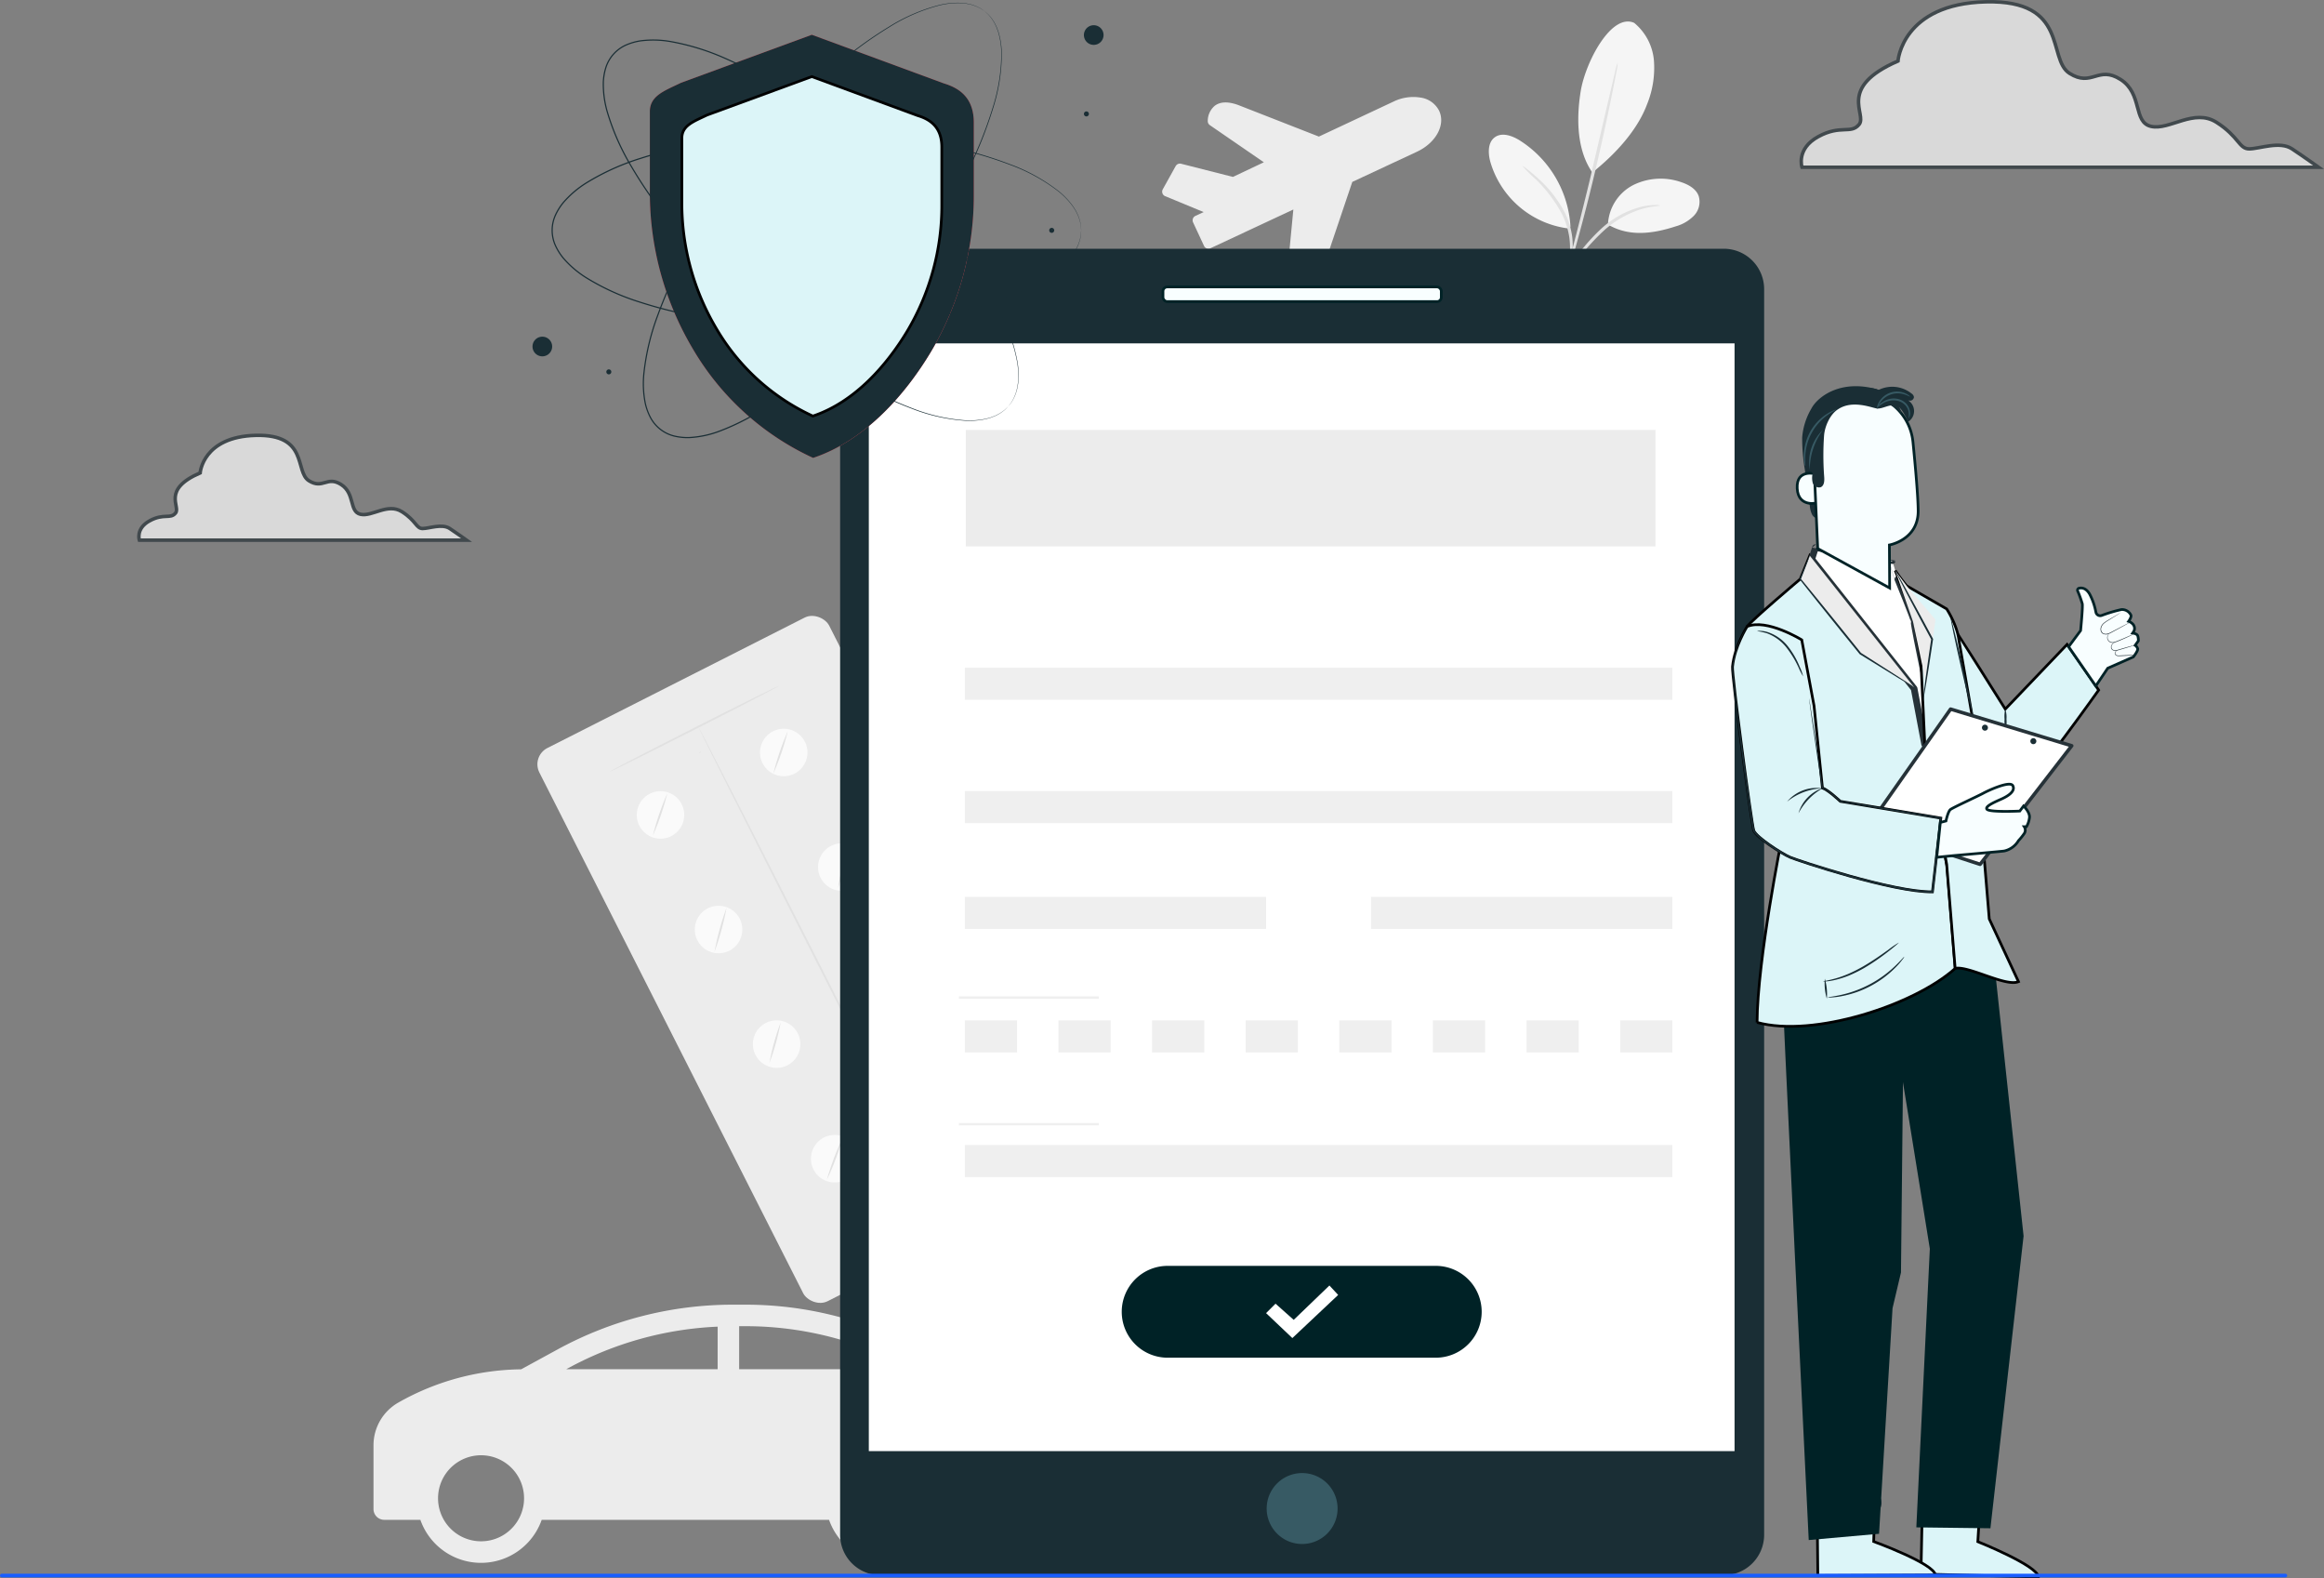 <svg xmlns="http://www.w3.org/2000/svg" width="664.687" height="451.296" viewBox="0 0 664.687 451.296">
    <rect x="0" y="0" width="664.687" height="451.296" fill="#808080" stroke="none"/>
    <defs>
        <style>
            .cls-1{fill:#ececec}.cls-2{fill:#fafafa}.cls-3{fill:#e1e1e1}.cls-4{fill:#f5f5f5}.cls-5{fill:#1a2e35}.cls-21,.cls-6{fill:#fff}.cls-7{fill:#375a64}.cls-8{fill:#f8feff;stroke:#002226}.cls-13,.cls-8{stroke-width:.769px}.cls-9{fill:#002226}.cls-10,.cls-12{fill:none}.cls-11{fill:#efefef}.cls-12{stroke:#efefef;stroke-width:.653px}.cls-12,.cls-21{stroke-miterlimit:10}.cls-13{fill:#dcf5f8;stroke:#000}.cls-14{opacity:.3}.cls-21{stroke:#263238}.cls-17{fill:#263238}.cls-20{opacity:.7}
        </style>
    </defs>
    <g id="Group_4670" transform="translate(-1030.472 -360.5)">
        <g id="Group_4669" transform="translate(1031 361.276)">
            <path id="Path_2477" d="M967.006 282.313a1.4 1.4 0 0 0-.684 1.828l3.139 6.736a1.394 1.394 0 0 0 1.841.685l23.711-11.076-2.147 22.456a1.4 1.4 0 0 0 .459 1.172 6.1 6.1 0 0 0 3.684 1.395 4.545 4.545 0 0 0 1.1-.139c1.924-.5 3.417-2.219 4.435-5.148l9.332-27.63 18.48-8.621c5.44-2.538 8.243-7.684 6.36-11.7a7.059 7.059 0 0 0-5.453-3.808 12.926 12.926 0 0 0-7.615 1.172l-21.327 10-22.93-8.968c-2.888-1.088-5.175-1.06-6.779.1a5.683 5.683 0 0 0-2.078 4.5 1.4 1.4 0 0 0 .6 1.1l15.44 10.614-8.842 4.185-14.827-3.766a1.4 1.4 0 0 0-1.548.669l-3.695 6.652a1.4 1.4 0 0 0 .725 1.968l10.976 4.533z" class="cls-1" transform="translate(-625.631 -221.359)"/>
            <g id="surface1" transform="translate(106.299 372.262)">
                <path id="Path_2478" d="M814.019 608.274h12.3v6.152h-12.3z" transform="translate(-737.124 -580.592)"/>
                <path id="Path_2479" d="M921.719 600.044l-20.893-2.983a105.333 105.333 0 0 0-11.839-6.274 103.588 103.588 0 0 0-42.852-9.227h-3.63a104.555 104.555 0 0 0-49.924 12.731l-10.544 5.752a72.677 72.677 0 0 0-35.171 9.534 14.042 14.042 0 0 0-7.057 12.16V640a3.076 3.076 0 0 0 3.076 3.077h10.328a18.387 18.387 0 0 0 34.7 0H870.1a18.387 18.387 0 0 0 34.7 0h1.1a3.09 3.09 0 0 0 1.144-.219l9.962-4A11.632 11.632 0 0 0 924.36 628v-24.911a3.079 3.079 0 0 0-2.641-3.045zm-139.1 39.34a12.3 12.3 0 1 1 .25-2.46 12.3 12.3 0 0 1-.248 2.46zm55.615-39.37h-43.3l.594-.323a98.336 98.336 0 0 1 42.708-11.845zm6.151-12.3h1.742a97.356 97.356 0 0 1 36.191 6.934l-5.371 5.37h-32.56zm55.115 51.67a12.3 12.3 0 1 1 .25-2.46 12.3 12.3 0 0 1-.25 2.46z" class="cls-1" transform="translate(-739.81 -581.559)"/>
            </g>
            <g id="Group_4668" transform="translate(151.382)">
                <g id="Group_4430" transform="translate(0 173.452)">
                    <g id="Group_4397">
                        <rect id="Rectangle_2506" width="92.921" height="177.317" class="cls-1" rx="5.213" transform="rotate(-26.876 87.903 21.003)"/>
                    </g>
                    <g id="Group_4398" transform="translate(27.578 49.36)">
                        <circle id="Ellipse_63" cx="6.791" cy="6.791" r="6.791" class="cls-2" transform="rotate(-33.922 12.425 3.79)"/>
                    </g>
                    <g id="Group_4399" transform="translate(63.513 32.193)">
                        <circle id="Ellipse_64" cx="6.791" cy="6.791" r="6.791" class="cls-2" transform="rotate(-20.395 13.156 2.366)"/>
                    </g>
                    <g id="Group_4400" transform="translate(46.815 84.756)">
                        <path id="Path_2480" d="M841.346 475.211a6.791 6.791 0 1 1-9.127-2.987 6.789 6.789 0 0 1 9.127 2.987z" class="cls-2" transform="translate(-828.497 -471.489)"/>
                    </g>
                    <g id="Group_4401" transform="translate(81.832 66.671)">
                        <circle id="Ellipse_65" cx="6.791" cy="6.791" r="6.791" class="cls-2" transform="rotate(-88.059 7.02 6.787)"/>
                    </g>
                    <g id="Group_4402" transform="translate(63.419 117.52)">
                        <path id="Path_2481" d="M857.371 506.831a6.791 6.791 0 1 1-9.127-2.987 6.791 6.791 0 0 1 9.127 2.987z" class="cls-2" transform="translate(-844.522 -503.108)"/>
                    </g>
                    <g id="Group_4403" transform="translate(98.661 99.66)">
                        <path id="Path_2482" d="M891.382 489.594a6.791 6.791 0 1 1-9.127-2.987 6.791 6.791 0 0 1 9.127 2.987z" class="cls-2" transform="translate(-878.532 -485.872)"/>
                    </g>
                    <g id="Group_4404" transform="translate(80.024 150.284)">
                        <path id="Path_2483" d="M873.4 538.45a6.791 6.791 0 1 1-9.128-2.987 6.791 6.791 0 0 1 9.128 2.987z" class="cls-2" transform="translate(-860.546 -534.728)"/>
                    </g>
                    <g id="Group_4405" transform="translate(115.266 132.423)">
                        <path id="Path_2484" d="M907.406 521.213a6.791 6.791 0 1 1-9.127-2.987 6.79 6.79 0 0 1 9.127 2.987z" class="cls-2" transform="translate(-894.557 -517.491)"/>
                    </g>
                    <g id="Group_4407" transform="translate(34.798 52.615)">
                        <g id="Group_4406">
                            <path id="Path_2485" d="M821.043 440.471a75.816 75.816 0 0 1-4.127 12.1 75.825 75.825 0 0 1 4.127-12.1z" class="cls-3" transform="translate(-816.9 -440.47)"/>
                        </g>
                    </g>
                    <g id="Group_4409" transform="translate(69.267 34.828)">
                        <g id="Group_4408">
                            <path id="Path_2486" d="M854.308 423.306a75.787 75.787 0 0 1-4.127 12.1 75.76 75.76 0 0 1 4.127-12.1z" class="cls-3" transform="translate(-850.165 -423.305)"/>
                        </g>
                    </g>
                    <g id="Group_4411" transform="translate(52.413 85.332)">
                        <g id="Group_4410">
                            <path id="Path_2487" d="M837.373 472.045a79.463 79.463 0 0 1-3.454 12.624 79.573 79.573 0 0 1 3.454-12.624z" class="cls-3" transform="translate(-833.9 -472.045)"/>
                        </g>
                    </g>
                    <g id="Group_4413" transform="translate(87.78 67.455)">
                        <g id="Group_4412">
                            <path id="Path_2488" d="M870.922 454.793a73.267 73.267 0 0 1-2.866 12.242 73.161 73.161 0 0 1 2.866-12.242z" class="cls-3" transform="translate(-868.032 -454.793)"/>
                        </g>
                    </g>
                    <g id="Group_4415" transform="translate(68.144 118.108)">
                        <g id="Group_4414">
                            <path id="Path_2489" d="M852.3 503.676a66.536 66.536 0 0 1-3.2 11.548 66.714 66.714 0 0 1 3.2-11.548z" class="cls-3" transform="translate(-849.081 -503.676)"/>
                        </g>
                    </g>
                    <g id="Group_4417" transform="translate(103.46 100.7)">
                        <g id="Group_4416">
                            <path id="Path_2490" d="M887.3 486.877a68.581 68.581 0 0 1-4.117 11.443 68.783 68.783 0 0 1 4.117-11.443z" class="cls-3" transform="translate(-883.164 -486.876)"/>
                        </g>
                    </g>
                    <g id="Group_4419" transform="translate(84.559 151.213)">
                        <g id="Group_4418">
                            <path id="Path_2491" d="M869.412 535.625a75.041 75.041 0 0 1-4.474 11.907 74.9 74.9 0 0 1 4.474-11.907z" class="cls-3" transform="translate(-864.923 -535.624)"/>
                        </g>
                    </g>
                    <g id="Group_4421" transform="translate(120.643 132.256)">
                        <g id="Group_4420">
                            <path id="Path_2492" d="M903.153 517.33a88.714 88.714 0 0 1-3.386 13.423 89.045 89.045 0 0 1 3.386-13.423z" class="cls-3" transform="translate(-899.747 -517.33)"/>
                        </g>
                    </g>
                    <g id="Group_4423" transform="translate(92.4 153.157)">
                        <g id="Group_4422">
                            <path id="Path_2493" d="M920.877 537.5c.067.133-10.71 5.73-24.07 12.5s-24.25 12.154-24.317 12.021 10.709-5.729 24.073-12.5 24.247-12.151 24.314-12.021z" class="cls-3" transform="translate(-872.49 -537.501)"/>
                        </g>
                    </g>
                    <g id="Group_4425" transform="translate(22.469 21.883)">
                        <g id="Group_4424">
                            <path id="Path_2494" d="M853.389 410.815c.067.134-10.711 5.731-24.071 12.5S805.07 435.47 805 435.338s10.709-5.729 24.073-12.5 24.249-12.156 24.316-12.023z" class="cls-3" transform="translate(-805.002 -410.813)"/>
                        </g>
                    </g>
                    <g id="Group_4427" transform="translate(48.046 40.669)">
                        <g id="Group_4426">
                            <path id="Path_2495" d="M830 429.218a.35.35 0 0 1-.193.041.2.2 0 0 1-.077-.023l-.029-.022-.011-.013v-.007l.481-.245c.042.085-.03.208-.163.276s-.276.054-.319-.031l.482-.243v.067a.2.2 0 0 1-.027.076.352.352 0 0 1-.144.124z" class="cls-3" transform="translate(-829.685 -428.942)"/>
                        </g>
                    </g>
                    <g id="Group_4429" transform="translate(47.809 33.566)">
                        <g id="Group_4428">
                            <path id="Path_2496" d="M896.552 554.479c-.133.068-15.261-29.517-33.786-66.071s-33.441-66.253-33.309-66.321 15.258 29.511 33.789 66.077 33.439 66.247 33.306 66.315z" class="cls-3" transform="translate(-829.456 -422.087)"/>
                        </g>
                    </g>
                </g>
                <g id="Group_4446" transform="translate(273.908 5.371)">
                    <g id="Group_4432" transform="translate(25.59)">
                        <g id="Group_4431">
                            <path id="Path_2497" d="M1088.336 227.874a15.677 15.677 0 0 1 5.66 10.9 27.673 27.673 0 0 1-1.967 12.361c-2.847 7.631-9.283 14.446-15.651 19.523-5.175-7.418-4.189-17.864-3.354-23.132 1.317-8.326 8.754-22.574 15.312-19.649" class="cls-4" transform="translate(-1072.354 -227.484)"/>
                        </g>
                    </g>
                    <g id="Group_4434" transform="translate(34.072 44.951)">
                        <g id="Group_4433">
                            <path id="Path_2498" d="M1080.539 283.96a13.379 13.379 0 0 1 7.27-11.3 17.771 17.771 0 0 1 13.706-.8c2.063.685 4.184 1.865 4.956 3.9a5.72 5.72 0 0 1-1.315 5.648 11.61 11.61 0 0 1-5.188 3.065c-6.625 2.168-13.435 3.05-19.429-.51" class="cls-4" transform="translate(-1080.539 -270.866)"/>
                        </g>
                    </g>
                    <g id="Group_4437" transform="translate(21.714 52.48)">
                        <g id="Group_4436">
                            <g id="Group_4435">
                                <path id="Path_2499" d="M1068.62 299.911a26.28 26.28 0 0 1 2.175-4.925 25.034 25.034 0 0 1 3.325-4.856 54.916 54.916 0 0 1 4.923-5.228 26.79 26.79 0 0 1 11.41-6.261 19.413 19.413 0 0 1 3.936-.511 4.291 4.291 0 0 1 1.451.126c.006.166-2.069.114-5.221 1.009a28.71 28.71 0 0 0-10.966 6.316 64.65 64.65 0 0 0-4.894 5.1 27.64 27.64 0 0 0-3.4 4.621 39 39 0 0 1-2.739 4.609z" class="cls-3" transform="translate(-1068.612 -278.131)"/>
                            </g>
                        </g>
                    </g>
                    <g id="Group_4440" transform="translate(20.354 11.738)">
                        <g id="Group_4439">
                            <g id="Group_4438">
                                <path id="Path_2500" d="M1083.814 238.813a15.436 15.436 0 0 1-.393 2.7c-.31 1.724-.794 4.211-1.419 7.279-1.25 6.135-3.07 14.594-5.31 23.884s-4.508 17.648-6.275 23.657c-.883 3.005-1.627 5.428-2.174 7.092a15.625 15.625 0 0 1-.933 2.559 15.61 15.61 0 0 1 .592-2.659l1.893-7.165c1.606-6.048 3.77-14.416 6.011-23.7 2.154-9.219 4.1-17.559 5.565-23.808.69-2.924 1.262-5.353 1.7-7.216a15.753 15.753 0 0 1 .743-2.623z" class="cls-3" transform="translate(-1067.301 -238.813)"/>
                            </g>
                        </g>
                    </g>
                    <g id="Group_4442" transform="translate(0 32.37)">
                        <g id="Group_4441">
                            <path id="Path_2501" d="M1071 284.931a31.3 31.3 0 0 0-14.561-24.611c-2.148-1.326-5.029-2.35-7.07-.865s-1.95 4.561-1.288 7a26.739 26.739 0 0 0 22.688 19.119" class="cls-4" transform="translate(-1047.657 -258.724)"/>
                        </g>
                    </g>
                    <g id="Group_4445" transform="translate(9.612 41.307)">
                        <g id="Group_4444">
                            <g id="Group_4443">
                                <path id="Path_2502" d="M1056.937 267.354c.04-.049.464.234 1.2.79s1.76 1.4 2.991 2.5a35.314 35.314 0 0 1 7.966 10.109 22.165 22.165 0 0 1 2.073 6.846 21.556 21.556 0 0 1-1.054 9.629 4.3 4.3 0 0 1-.565 1.318c-.176-.052.5-1.983.873-5.2a23.139 23.139 0 0 0-.088-5.638 22.775 22.775 0 0 0-2.06-6.556 39.7 39.7 0 0 0-7.594-10.045 45.585 45.585 0 0 1-3.742-3.753z" class="cls-3" transform="translate(-1056.933 -267.349)"/>
                            </g>
                        </g>
                    </g>
                </g>
                <g id="Group_4480" transform="translate(88.373 70.345)">
                    <g id="Group_4471">
                        <g id="Group_4470">
                            <g id="Group_4469">
                                <g id="Group_4468">
                                    <g id="Group_4467">
                                        <g id="Group_4451">
                                            <g id="Group_4450">
                                                <g id="Group_4449">
                                                    <g id="Group_4448">
                                                        <g id="Group_4447">
                                                            <path id="Rectangle_2507" d="M11.55 0h241.18a11.549 11.549 0 0 1 11.549 11.549v356.166a11.549 11.549 0 0 1-11.549 11.549H11.549A11.549 11.549 0 0 1 0 367.714V11.55A11.55 11.55 0 0 1 11.55 0z" class="cls-5"/>
                                                        </g>
                                                    </g>
                                                </g>
                                            </g>
                                        </g>
                                        <g id="Group_4456" transform="translate(8.206 27.058)">
                                            <g id="Group_4455">
                                                <g id="Group_4454">
                                                    <g id="Group_4453">
                                                        <g id="Group_4452">
                                                            <path id="Rectangle_2508" d="M0 0H247.612V316.731H0z" class="cls-6"/>
                                                        </g>
                                                    </g>
                                                </g>
                                            </g>
                                        </g>
                                        <g id="Group_4461" transform="translate(121.999 350.064)">
                                            <g id="Group_4460">
                                                <g id="Group_4459">
                                                    <g id="Group_4458">
                                                        <g id="Group_4457">
                                                            <path id="Path_2503" d="M1006.621 638.165a10.14 10.14 0 1 1-10.14-10.141 10.14 10.14 0 0 1 10.14 10.141z" class="cls-7" transform="translate(-986.341 -628.024)"/>
                                                        </g>
                                                    </g>
                                                </g>
                                            </g>
                                        </g>
                                        <g id="Group_4466" transform="translate(92.341 10.923)">
                                            <g id="Group_4465">
                                                <g id="Group_4464">
                                                    <g id="Group_4463">
                                                        <g id="Group_4462">
                                                            <rect id="Rectangle_2509" width="79.597" height="4.19" class="cls-8" rx="1.215"/>
                                                        </g>
                                                    </g>
                                                </g>
                                            </g>
                                        </g>
                                    </g>
                                </g>
                            </g>
                        </g>
                    </g>
                    <g id="Group_4472" transform="translate(35.942 51.809)">
                        <path id="Rectangle_2510" d="M0 0H197.262V33.304H0z" class="cls-1"/>
                    </g>
                    <g id="Group_4473" transform="translate(80.546 290.823)">
                        <path id="Path_2504" d="M1036.153 597.109h-76.688a13.129 13.129 0 0 1-13.129-13.129 13.129 13.129 0 0 1 13.129-13.129h76.688a13.129 13.129 0 0 1 13.13 13.129 13.129 13.129 0 0 1-13.13 13.129z" class="cls-9" transform="translate(-946.336 -570.852)"/>
                    </g>
                    <g id="Group_4479" transform="translate(121.831 296.437)">
                        <g id="Group_4478">
                            <g id="Group_4477">
                                <g id="Group_4476">
                                    <g id="Group_4475">
                                        <g id="Group_4474">
                                            <path id="Path_2505" d="M986.179 584.17l2.7-2.7 5.2 4.624 10.212-9.827 2.5 2.7-13.1 12.332z" class="cls-6" transform="translate(-986.179 -576.27)"/>
                                        </g>
                                    </g>
                                </g>
                            </g>
                        </g>
                    </g>
                    <path id="Line_261" d="M0 0L39.996 0" class="cls-10" transform="translate(35.672 110.705)"/>
                    <path id="Line_262" d="M0 0L39.996 0" class="cls-10" transform="translate(35.672 146.088)"/>
                    <path id="Rectangle_2511" d="M0 0H202.354V9.176H0z" class="cls-11" transform="translate(35.672 119.794)"/>
                    <path id="Rectangle_2512" d="M0 0H202.354V9.176H0z" class="cls-11" transform="translate(35.672 155.048)"/>
                    <path id="Line_263" d="M0 0L39.996 0" class="cls-10" transform="translate(35.672 176.355)"/>
                    <path id="Line_264" d="M0 0L39.996 0" class="cls-12" transform="translate(33.984 214.097)"/>
                    <path id="Line_265" d="M0 0L39.996 0" class="cls-12" transform="translate(33.984 250.322)"/>
                    <path id="Rectangle_2513" d="M0 0H86.172V9.176H0z" class="cls-11" transform="translate(35.672 185.316)"/>
                    <path id="Rectangle_2514" d="M0 0H202.354V9.176H0z" class="cls-11" transform="translate(35.672 256.264)"/>
                    <path id="Rectangle_2515" d="M0 0H14.926V9.176H0z" class="cls-11" transform="translate(35.672 220.627)"/>
                    <path id="Rectangle_2516" d="M0 0H14.926V9.176H0z" class="cls-11" transform="translate(62.448 220.627)"/>
                    <path id="Rectangle_2517" d="M0 0H14.926V9.176H0z" class="cls-11" transform="translate(89.223 220.627)"/>
                    <path id="Rectangle_2518" d="M0 0H14.926V9.176H0z" class="cls-11" transform="translate(115.999 220.627)"/>
                    <path id="Rectangle_2519" d="M0 0H14.926V9.176H0z" class="cls-11" transform="translate(142.774 220.627)"/>
                    <path id="Rectangle_2520" d="M0 0H14.926V9.176H0z" class="cls-11" transform="translate(169.55 220.627)"/>
                    <path id="Rectangle_2521" d="M0 0H14.926V9.176H0z" class="cls-11" transform="translate(196.325 220.627)"/>
                    <path id="Rectangle_2522" d="M0 0H14.926V9.176H0z" class="cls-11" transform="translate(223.1 220.627)"/>
                    <path id="Line_266" d="M0 0L39.996 0" class="cls-10" transform="translate(151.855 176.355)"/>
                    <path id="Rectangle_2523" d="M0 0H86.172V9.176H0z" class="cls-11" transform="translate(151.855 185.316)"/>
                </g>
                <g id="Group_4631" transform="translate(343.466 109.647)">
                    <g id="Group_4510" transform="translate(54.036 312.621)">
                        <g id="Group_4492">
                            <g id="Group_4485">
                                <g id="Group_4484">
                                    <g id="Group_4483">
                                        <g id="Group_4482">
                                            <g id="Group_4481">
                                                <path id="Path_2506" d="M1184.258 630.291l-1.062 17.286s17.212 6.886 17.328 10.1l-33.589-.857.55-27z" class="cls-13" transform="translate(-1166.934 -629.818)"/>
                                            </g>
                                        </g>
                                    </g>
                                </g>
                            </g>
                            <g id="Group_4491" transform="translate(13.12 13.004)">
                                <g id="Group_4490">
                                    <g id="Group_4489">
                                        <g id="Group_4488">
                                            <g id="Group_4487">
                                                <g id="Group_4486">
                                                    <path id="Path_2507" d="M1183.091 643c-.072.147-.819-.1-1.748-.059-.929.021-1.658.314-1.74.171-.092-.121.627-.711 1.722-.741s1.85.502 1.766.629z" class="cls-5" transform="translate(-1179.595 -642.368)"/>
                                                </g>
                                            </g>
                                        </g>
                                    </g>
                                </g>
                            </g>
                        </g>
                        <g id="Group_4497" class="cls-14" transform="translate(.42 2.846)">
                            <g id="Group_4496">
                                <g id="Group_4495">
                                    <g id="Group_4494">
                                        <g id="Group_4493">
                                            <path id="Path_2508" d="M1184.029 633.615l-.185 3.081-16.5-.571.064-3.56z" transform="translate(-1167.339 -632.564)"/>
                                        </g>
                                    </g>
                                </g>
                            </g>
                        </g>
                        <g id="Group_4503" transform="translate(11.707 7.33)">
                            <g id="Group_4502">
                                <g id="Group_4501">
                                    <g id="Group_4500">
                                        <g id="Group_4499">
                                            <g id="Group_4498">
                                                <path id="Path_2509" d="M1183.291 639.705a3.144 3.144 0 0 1-1.682-.051 7.608 7.608 0 0 1-1.746-.586 7.96 7.96 0 0 1-.953-.538 2.048 2.048 0 0 1-.5-.408.715.715 0 0 1-.054-.875.9.9 0 0 1 .728-.356 2.193 2.193 0 0 1 .629.1 6.132 6.132 0 0 1 1.036.385 5.93 5.93 0 0 1 1.525 1.058c.762.742 1.011 1.362.954 1.392-.076.052-.442-.471-1.22-1.087a6.691 6.691 0 0 0-1.479-.884 6.221 6.221 0 0 0-.957-.322c-.355-.1-.657-.113-.753.044-.034.059-.039.083.032.189a1.669 1.669 0 0 0 .367.3 8.534 8.534 0 0 0 .875.531 9.267 9.267 0 0 0 1.61.665 11.794 11.794 0 0 1 1.588.443z" class="cls-5" transform="translate(-1178.233 -636.892)"/>
                                            </g>
                                        </g>
                                    </g>
                                </g>
                            </g>
                        </g>
                        <g id="Group_4509" transform="translate(16.142 5.069)">
                            <g id="Group_4508">
                                <g id="Group_4507">
                                    <g id="Group_4506">
                                        <g id="Group_4505">
                                            <g id="Group_4504">
                                                <path id="Path_2510" d="M1182.916 640.014a2.689 2.689 0 0 1-.4-1.636 5.436 5.436 0 0 1 .276-1.836 5.557 5.557 0 0 1 .454-1.01 1.393 1.393 0 0 1 1.095-.822.783.783 0 0 1 .69.487 2.247 2.247 0 0 1 .158.621 3.747 3.747 0 0 1-.028 1.134 3.88 3.88 0 0 1-.762 1.719c-.679.854-1.368 1.032-1.38.977-.053-.084.527-.387 1.051-1.21a3.859 3.859 0 0 0 .572-1.567 3.441 3.441 0 0 0-.006-.973c-.044-.358-.17-.65-.3-.616-.167-.007-.457.255-.6.536a5.642 5.642 0 0 0-.44.9 6.035 6.035 0 0 0-.368 1.67c-.081.985.079 1.603-.012 1.626z" class="cls-5" transform="translate(-1182.512 -634.71)"/>
                                            </g>
                                        </g>
                                    </g>
                                </g>
                            </g>
                        </g>
                    </g>
                    <g id="Group_4511" transform="translate(43.442 156.162)">
                        <path id="Path_2511" d="M1187.327 478.824l-30.617 10.3c.317.236 13.133 80.173 13.133 80.173l-3.861 79.655 21.191.259 9.484-83.56z" class="cls-9" transform="translate(-1156.71 -478.824)"/>
                    </g>
                    <g id="Group_4541" transform="translate(24.272 313.029)">
                        <g id="Group_4523">
                            <g id="Group_4516">
                                <g id="Group_4515">
                                    <g id="Group_4514">
                                        <g id="Group_4513">
                                            <g id="Group_4512">
                                                <path id="Path_2512" d="M1154.991 630.212l-.538 17.31s17.413 6.36 17.626 9.569l-33.6.162-.269-27.005z" class="cls-13" transform="translate(-1138.21 -630.212)"/>
                                            </g>
                                        </g>
                                    </g>
                                </g>
                            </g>
                            <g id="Group_4522" transform="translate(12.979 12.595)">
                                <g id="Group_4521">
                                    <g id="Group_4520">
                                        <g id="Group_4519">
                                            <g id="Group_4518">
                                                <g id="Group_4517">
                                                    <path id="Path_2513" d="M1154.228 642.949c-.067.15-.822-.073-1.748-.005-.93.049-1.649.363-1.736.223-.1-.118.606-.729 1.7-.793s1.865.446 1.784.575z" class="cls-5" transform="translate(-1150.736 -642.367)"/>
                                                </g>
                                            </g>
                                        </g>
                                    </g>
                                </g>
                            </g>
                        </g>
                        <g id="Group_4528" class="cls-14" transform="translate(.02 2.882)">
                            <g id="Group_4527">
                                <g id="Group_4526">
                                    <g id="Group_4525">
                                        <g id="Group_4524">
                                            <path id="Path_2514" d="M1154.88 633.539l-.092 3.085-16.515-.071-.044-3.56z" transform="translate(-1138.23 -632.993)"/>
                                        </g>
                                    </g>
                                </g>
                            </g>
                        </g>
                        <g id="Group_4534" transform="translate(11.397 6.997)">
                            <g id="Group_4533">
                                <g id="Group_4532">
                                    <g id="Group_4531">
                                        <g id="Group_4530">
                                            <g id="Group_4529">
                                                <path id="Path_2515" d="M1154.328 639.651a3.161 3.161 0 0 1-1.683 0 7.538 7.538 0 0 1-1.764-.532 8.081 8.081 0 0 1-.969-.509 2.079 2.079 0 0 1-.51-.393.717.717 0 0 1-.08-.872.9.9 0 0 1 .718-.379 2.215 2.215 0 0 1 .631.085 5.929 5.929 0 0 1 2.605 1.365c.782.718 1.051 1.329 1 1.362-.075.055-.456-.457-1.252-1.05a6.747 6.747 0 0 0-1.506-.838 6.222 6.222 0 0 0-.967-.293c-.358-.091-.66-.092-.75.066-.033.06-.037.084.038.188a1.656 1.656 0 0 0 .374.288 9.226 9.226 0 0 0 .892.5 9.321 9.321 0 0 0 1.629.616 11.631 11.631 0 0 1 1.594.396z" class="cls-5" transform="translate(-1149.209 -636.964)"/>
                                            </g>
                                        </g>
                                    </g>
                                </g>
                            </g>
                        </g>
                        <g id="Group_4540" transform="translate(15.843 4.574)">
                            <g id="Group_4539">
                                <g id="Group_4538">
                                    <g id="Group_4537">
                                        <g id="Group_4536">
                                            <g id="Group_4535">
                                                <path id="Path_2516" d="M1153.96 639.972a2.683 2.683 0 0 1-.452-1.624 5.441 5.441 0 0 1 .644-2.867 1.388 1.388 0 0 1 1.069-.854.786.786 0 0 1 .7.465 2.3 2.3 0 0 1 .176.617 3.754 3.754 0 0 1 .006 1.132 3.864 3.864 0 0 1-.71 1.742c-.653.875-1.337 1.073-1.35 1.019-.056-.083.515-.4 1.013-1.241a3.863 3.863 0 0 0 .524-1.583 3.464 3.464 0 0 0-.035-.973c-.055-.357-.189-.644-.323-.607-.167 0-.45.269-.585.554a5.563 5.563 0 0 0-.413.914 6.05 6.05 0 0 0-.317 1.681c-.036.985.142 1.599.053 1.625z" class="cls-5" transform="translate(-1153.5 -634.626)"/>
                                            </g>
                                        </g>
                                    </g>
                                </g>
                            </g>
                        </g>
                    </g>
                    <g id="Group_4542" transform="translate(14.038 163.054)">
                        <path id="Path_2517" d="M1128.333 485.476c0 6.022 7.9 166.861 7.9 166.861l20.112-1.795 3.856-64.481 2.417-10.229.943-90.271z" class="cls-9" transform="translate(-1128.333 -485.476)"/>
                    </g>
                    <g id="Group_4576" transform="translate(0 46.153)">
                        <g id="Group_4543" transform="translate(59.006 20.887)">
                            <path id="Path_2518" d="M1174.9 392.815c.275.362 15.983 25.287 15.983 25.287l17.666-18.486 9.035 13.047s-18.892 26.664-21.663 27.628-11.712-.552-11.712-.552l-12.475-16.466z" class="cls-13" transform="translate(-1171.73 -392.815)"/>
                        </g>
                        <g id="Group_4545" transform="translate(77.953 46.174)">
                            <g id="Group_4544">
                                <path id="Path_2519" d="M1190.354 422.976a7.166 7.166 0 0 1-.338-2.877 8.841 8.841 0 0 1 .2-2.881 7.162 7.162 0 0 1 .338 2.878 8.838 8.838 0 0 1-.2 2.88z" class="cls-5" transform="translate(-1190.016 -417.219)"/>
                            </g>
                        </g>
                        <g id="Group_4546" transform="translate(4.211 2.299)">
                            <path id="Path_2520" d="M1121.8 508.338c16.056 4.418 44.9-4.865 56.686-15.457l-2.353-29.147-9.414-51.214-16.153-20.812-13.7-16.831-2.715 6.7s-13.935 11.764-15.2 13.573 9.954 60.444 9.954 60.444-7.005 34.669-7.105 52.744z" class="cls-13" transform="translate(-1118.85 -374.877)"/>
                        </g>
                        <g id="Group_4547" transform="translate(22.799)">
                            <path id="Path_2521" fill="#fff" stroke="#263238" stroke-linecap="round" stroke-linejoin="round" stroke-width="1.904px" d="M1167.967 404.027s-2.06-9.94-1.893-10.248-4.644-12.05-4.644-12.05-1.611-5.373-1.611-5.354-21.964-3.717-21.964-3.717l-1.066 3.319 29.286 37 3 15.883 3.1-4.331z" transform="translate(-1136.788 -372.658)"/>
                        </g>
                        <g id="Group_4548" transform="translate(46.687 6.561)">
                            <path id="Path_2522" d="M1167.133 403.8l1.177 25.278 6.236 33.922 2.426 29.738c3.766-.844 14.5 5.367 18.113 3.793l-8.358-17.937-4.768-57.319-3.908-22.365c-.523-4.458-3.512-8.955-3.512-8.955l-11.434-6.6a49.494 49.494 0 0 1-3.264-4.363l5.4 13.79z" class="cls-13" transform="translate(-1159.842 -378.99)"/>
                        </g>
                        <g id="Group_4549" transform="translate(46.687 6.561)">
                            <path id="Path_2523" d="M1168.779 411.821l2.562-18.8-8.235-9.664-3.264-4.363 5.063 14.559z" class="cls-1" transform="translate(-1159.842 -378.99)"/>
                        </g>
                        <g id="Group_4553" transform="translate(38.42 46.174)">
                            <g id="Group_4550">
                                <path id="Path_2524" fill="#fff" stroke="#263238" stroke-linecap="round" stroke-linejoin="round" d="M1156.057 445.536l19.9-28.317 34.646 10.482L1184.4 461.6l-32.534-10.578z" transform="translate(-1151.864 -417.219)"/>
                            </g>
                            <g id="Group_4551" transform="translate(46.905 8.317)">
                                <path id="Path_2525" d="M1198.845 426.1a.857.857 0 1 1-.858-.857.859.859 0 0 1 .858.857z" class="cls-5" transform="translate(-1197.13 -425.246)"/>
                            </g>
                            <g id="Group_4552" transform="translate(33.06 4.453)">
                                <path id="Path_2526" d="M1185.484 422.374a.857.857 0 1 1-.858-.857.858.858 0 0 1 .858.857z" class="cls-5" transform="translate(-1183.769 -421.517)"/>
                            </g>
                        </g>
                        <g id="Group_4554" transform="translate(19.513 2.3)">
                            <path id="Path_2527" d="M1133.617 381.573l17.183 21.287 15.391 9.659-29.858-37.642z" class="cls-1" transform="translate(-1133.617 -374.877)"/>
                        </g>
                        <g id="Group_4555" transform="translate(.129 22.025)">
                            <path id="Path_2528" d="M1119.092 394.457s-3.6 5.678-4.176 11.483c-.225 2.277 5.431 44.888 6.07 46.805s8.146 6.709 10.384 7.668 29.552 10.064 40.734 9.9l2.4-21.086-28.754-4.792s-3.354-3.2-5.112-3.834l-2.4-23.482-3.515-18.85s-10.017-6.19-15.631-3.812z" class="cls-13" transform="translate(-1114.91 -393.913)"/>
                        </g>
                        <g id="Group_4557" transform="translate(62.538 20.123)">
                            <g id="Group_4556">
                                <path id="Path_2529" d="M1181.536 420.046c-.146.033-1.693-6.2-3.456-13.923s-3.074-14.011-2.929-14.045 1.692 6.2 3.456 13.925 3.073 14.01 2.929 14.043z" class="cls-5" transform="translate(-1175.14 -392.078)"/>
                            </g>
                        </g>
                        <g id="Group_4559" transform="translate(0 22.568)">
                            <g id="Group_4558">
                                <path id="Path_2530" d="M1136.826 415.021s.039.147.091.439l.219 1.3.8 5.04 2.881 18.755-.117-.144a11.7 11.7 0 0 1 2.677 1.7c.847.667 1.681 1.391 2.51 2.164l-.1-.053 28.762 4.743.234.038-.027.236-2.379 21.088-.027.239h-.234c-5.2-.069-10.489-1.219-15.82-2.466-6.634-1.589-13.018-3.478-19.138-5.438-1.528-.5-3.04-.994-4.53-1.523a19.193 19.193 0 0 1-4.236-2.084c-1.323-.81-2.6-1.657-3.831-2.553a18.445 18.445 0 0 1-3.4-3.009 2.213 2.213 0 0 1-.49-1.076c-.088-.376-.147-.738-.206-1.1l-.346-2.148-.625-4.209-1.12-8.055c-.7-5.2-1.332-10.048-1.882-14.477s-1.024-8.437-1.383-11.966c-.08-.884-.182-1.733-.234-2.557a9.687 9.687 0 0 1-.014-2.4 28.2 28.2 0 0 1 .973-4.051 31.726 31.726 0 0 1 2.228-5.3c.308-.581.569-1.01.746-1.3a4.792 4.792 0 0 1 .29-.42s-.079.154-.242.448-.406.732-.7 1.319a34.091 34.091 0 0 0-2.124 5.316 28.565 28.565 0 0 0-.919 4.029 9.417 9.417 0 0 0 .041 2.335c.059.819.168 1.668.254 2.549.388 3.521.891 7.525 1.463 11.949l1.946 14.463 1.146 8.049.636 4.2.349 2.138c.06.359.121.718.2 1.056a1.726 1.726 0 0 0 .408.9 18.127 18.127 0 0 0 3.3 2.9c1.214.884 2.487 1.722 3.8 2.522a18.655 18.655 0 0 0 4.144 2.031c1.48.524 2.992 1.019 4.518 1.514 6.11 1.948 12.487 3.831 19.1 5.415 5.308 1.245 10.6 2.387 15.687 2.459l-.261.236 2.412-21.083.207.274-28.745-4.842-.06-.01-.044-.041c-.812-.765-1.639-1.49-2.471-2.152a11.49 11.49 0 0 0-2.564-1.656l-.1-.041-.015-.1-2.718-18.78c-.3-2.182-.542-3.879-.706-5.055l-.17-1.31c-.039-.293-.044-.445-.044-.445z" class="cls-5" transform="translate(-1114.786 -394.438)"/>
                            </g>
                        </g>
                        <g id="Group_4561" transform="translate(7.166 23.794)">
                            <g id="Group_4560">
                                <path id="Path_2531" d="M1134.88 408.648a17.681 17.681 0 0 1-1.326-2.562 28.629 28.629 0 0 0-3.589-5.858 12.849 12.849 0 0 0-5.485-3.92 20.632 20.632 0 0 0-2.779-.605 1.913 1.913 0 0 1 .78-.082 7.826 7.826 0 0 1 2.115.323 12.179 12.179 0 0 1 5.781 3.935 23.928 23.928 0 0 1 3.524 6.047 13.674 13.674 0 0 1 .979 2.722z" class="cls-5" transform="translate(-1121.701 -395.621)"/>
                            </g>
                        </g>
                        <g id="Group_4563" transform="translate(15.74 68.648)">
                            <g id="Group_4562">
                                <path id="Path_2532" d="M1129.981 442.9a11 11 0 0 1 9.968-3.82 17.338 17.338 0 0 0-9.968 3.82z" class="cls-5" transform="translate(-1129.975 -438.908)"/>
                            </g>
                        </g>
                        <g id="Group_4565" transform="translate(18.992 68.677)">
                            <g id="Group_4564">
                                <path id="Path_2533" d="M1133.13 446.231a10.7 10.7 0 0 1 7.135-7.28 17.666 17.666 0 0 0-7.135 7.28z" class="cls-5" transform="translate(-1133.114 -438.936)"/>
                            </g>
                        </g>
                        <g id="Group_4567" transform="translate(19.3 2.299)">
                            <g id="Group_4566">
                                <path id="Path_2534" d="M1166.2 412.519a7.955 7.955 0 0 1-1.191-.646l-3.231-1.941-11.106-6.855-.036-.022-.028-.034-5.163-6.375c-4.753-5.889-9.013-11.218-11.963-14.957l-.07-.088.043-.1 2.068-4.879.582-1.307a1.818 1.818 0 0 1 .235-.44 1.785 1.785 0 0 1-.137.48c-.134.363-.3.806-.492 1.344l-1.913 4.942-.028-.185c3.032 3.673 7.341 8.962 12.094 14.85 1.806 2.245 3.544 4.4 5.141 6.392l-.063-.056 11 7.019 3.152 2.066a8.074 8.074 0 0 1 1.106.792z" class="cls-5" transform="translate(-1133.411 -374.877)"/>
                            </g>
                        </g>
                        <g id="Group_4569" transform="translate(46.684 6.561)">
                            <g id="Group_4568">
                                <path id="Path_2535" d="M1167.748 416.369a7.332 7.332 0 0 1 .107-1.383l.478-3.775c.427-3.2 1.055-7.643 1.791-12.644l.029.166-1.023-1.9c-2.63-4.894-4.985-9.337-6.666-12.566l-1.966-3.837a8.8 8.8 0 0 1-.656-1.442 8.9 8.9 0 0 1 .841 1.343l2.116 3.755c1.767 3.183 4.175 7.6 6.806 12.491l1.02 1.9.043.079-.013.088c-.75 5-1.443 9.435-1.964 12.618l-.641 3.751a7.191 7.191 0 0 1-.302 1.356z" class="cls-5" transform="translate(-1159.839 -378.99)"/>
                            </g>
                        </g>
                        <g id="Group_4571" transform="translate(26.078 112.95)">
                            <g id="Group_4570">
                                <path id="Path_2536" d="M1161.558 481.666c.023.029-.228.267-.7.673s-1.172.978-2.05 1.666a62.631 62.631 0 0 1-7.191 4.942 38.069 38.069 0 0 1-4.325 2.129 26.452 26.452 0 0 1-3.75 1.207 17.656 17.656 0 0 1-2.614.449 3.37 3.37 0 0 1-.973.029c-.012-.1 1.361-.248 3.491-.848a30.973 30.973 0 0 0 3.656-1.3 44.208 44.208 0 0 0 4.247-2.138c2.925-1.693 5.42-3.489 7.231-4.779a26.182 26.182 0 0 1 2.978-2.03z" class="cls-5" transform="translate(-1139.953 -481.663)"/>
                            </g>
                        </g>
                        <g id="Group_4573" transform="translate(27.428 116.985)">
                            <g id="Group_4572">
                                <path id="Path_2537" d="M1163.093 485.559a3.63 3.63 0 0 1-.558.838 21.039 21.039 0 0 1-1.792 2.073 29.388 29.388 0 0 1-15.761 8.391 20.909 20.909 0 0 1-2.721.329 3.609 3.609 0 0 1-1.006-.006c-.009-.1 1.415-.208 3.653-.7a32.624 32.624 0 0 0 15.567-8.287c1.654-1.58 2.542-2.697 2.618-2.638z" class="cls-5" transform="translate(-1141.255 -485.557)"/>
                            </g>
                        </g>
                        <g id="Group_4575" transform="translate(26.433 123.251)">
                            <g id="Group_4574">
                                <path id="Path_2538" d="M1140.982 497.334a15.495 15.495 0 0 1-.581-5.73 15.529 15.529 0 0 1 .581 5.73z" class="cls-5" transform="translate(-1140.295 -491.604)"/>
                            </g>
                        </g>
                    </g>
                    <g id="Group_4610" transform="translate(18.627)">
                        <g id="Group_4577" transform="translate(1.423)">
                            <path id="Path_2539" d="M1138.722 365.922a2.02 2.02 0 0 1-1.788-1.209 7.02 7.02 0 0 1-.595-2.318q-.727-5.294-1.457-10.589a54.164 54.164 0 0 1-.733-9.028 19.3 19.3 0 0 1 2.662-8.312c1.6-3.071 8.06-8.491 18.793-5.451" class="cls-5" transform="translate(-1134.136 -328.117)"/>
                        </g>
                        <g id="Group_4599" transform="translate(0 .45)">
                            <g id="Group_4594" transform="translate(0 24.429)">
                                <g id="Group_4593">
                                    <g id="Group_4592">
                                        <g id="Group_4591">
                                            <g id="Group_4590">
                                                <g id="Group_4589">
                                                    <g id="Group_4588">
                                                        <g id="Group_4587">
                                                            <g id="Group_4586">
                                                                <g id="Group_4585">
                                                                    <g id="Group_4584">
                                                                        <g id="Group_4583">
                                                                            <g id="Group_4582">
                                                                                <g id="Group_4581">
                                                                                    <g id="Group_4580">
                                                                                        <g id="Group_4579">
                                                                                            <g id="Group_4578">
                                                                                                <path id="Path_2540" d="M1138.22 352.356c-.142-.059-5.734-1.581-5.448 4.089s5.92 4.213 5.922 4.05-.474-8.139-.474-8.139z" class="cls-8" transform="translate(-1132.762 -352.127)"/>
                                                                                            </g>
                                                                                        </g>
                                                                                    </g>
                                                                                </g>
                                                                            </g>
                                                                        </g>
                                                                    </g>
                                                                </g>
                                                            </g>
                                                        </g>
                                                    </g>
                                                </g>
                                            </g>
                                        </g>
                                    </g>
                                </g>
                            </g>
                            <g id="Group_4598" transform="translate(2.929)">
                                <g id="Group_4596" transform="translate(1.619 1.545)">
                                    <g id="Group_4595">
                                        <path id="Path_2541" d="M1167.212 363.7c-.025-4.008-.747-12.257-1.487-19.717a15.469 15.469 0 0 0-15.678-13.939l-.8.015c-8.625.663-12.88 8.359-11.977 16.963l1.212 27.441 20.573 11.287-.068-12.306s8.276-1.444 8.225-9.744z" class="cls-8" transform="translate(-1137.151 -330.042)"/>
                                    </g>
                                </g>
                                <g id="Group_4597">
                                    <path id="Path_2542" d="M1156.176 329.215c-2.935-1.155-5.907-.546-9.028-.088a14.246 14.246 0 0 0-6.638 2.641 12.763 12.763 0 0 0-4.886 9.958 36.546 36.546 0 0 0 1.227 11.183l.308-.069a5.406 5.406 0 0 0-.044 2.887 1.865 1.865 0 0 0 2.29 1.25c1.044-.457 1.078-1.9.983-3.033a81.6 81.6 0 0 1-.045-11.52c.161-2.868 1.8-6.378 4.034-7.737 4.072-2.71 9.371-.5 11.172-.182 2.757-2.365 5.338-.516 7.026 1.536-.615-3.094-3.464-5.671-6.399-6.826z" class="cls-5" transform="translate(-1135.589 -328.551)"/>
                                </g>
                            </g>
                        </g>
                        <g id="Group_4600" transform="translate(14.919 4.778)"/>
                        <g id="Group_4601" transform="translate(20.252 .164)">
                            <path id="Path_2544" d="M1154.946 334.513c1.816.018 3.267-1.224 5.294-.892 1.224.2 2.453 2.194 3.521 4.683a3.595 3.595 0 0 0-1.058-6.578 3.27 3.27 0 0 0 1.616.528 1.126 1.126 0 0 0 1.14-1.042 1.518 1.518 0 0 0-.678-1 8.853 8.853 0 0 0-12.474 1.429" class="cls-5" transform="translate(-1152.306 -328.276)"/>
                        </g>
                        <g id="Group_4603" transform="translate(22.853 1.545)">
                            <g id="Group_4602">
                                <path id="Path_2545" d="M1164.215 331.031c-.052.075-.589-.313-1.568-.62a6.058 6.058 0 0 0-6.965 2.415c-.579.848-.762 1.483-.847 1.457a2.946 2.946 0 0 1 .524-1.658 5.9 5.9 0 0 1 7.418-2.573c1.012.424 1.478.937 1.438.979z" class="cls-7" transform="translate(-1154.816 -329.608)"/>
                            </g>
                        </g>
                        <g id="Group_4605" transform="translate(22.842 3.516)">
                            <g id="Group_4604">
                                <path id="Path_2546" d="M1163.83 337.217a6.374 6.374 0 0 0 .013-1.929 4.044 4.044 0 0 0-.908-1.812 4.281 4.281 0 0 0-2.111-1.265 5.668 5.668 0 0 0-4.419.767c-1.024.637-1.532 1.224-1.6 1.163a3.818 3.818 0 0 1 1.384-1.48 6.185 6.185 0 0 1 2.014-.967 5.362 5.362 0 0 1 2.757-.005 4.574 4.574 0 0 1 2.349 1.465 4.152 4.152 0 0 1 .906 2.07 2.488 2.488 0 0 1-.385 1.993z" class="cls-7" transform="translate(-1154.806 -331.511)"/>
                            </g>
                        </g>
                        <g id="Group_4607" transform="translate(1.94 6.715)">
                            <g id="Group_4606">
                                <path id="Path_2547" d="M1135.04 350.762a2.026 2.026 0 0 1-.217-.757 11.93 11.93 0 0 1-.189-2.136 14.3 14.3 0 0 1 6.5-12.018 11.985 11.985 0 0 1 1.89-1.012 2.041 2.041 0 0 1 .752-.233c.039.085-.989.519-2.426 1.559a15.186 15.186 0 0 0-6.331 11.713c-.086 1.771.114 2.87.021 2.884z" class="cls-7" transform="translate(-1134.634 -334.598)"/>
                            </g>
                        </g>
                        <g id="Group_4609" transform="translate(3.371 12.421)">
                            <g id="Group_4608">
                                <path id="Path_2548" d="M1136.257 351.606a12.777 12.777 0 0 1 3.827-11.5 19.07 19.07 0 0 0-3.827 11.5z" class="cls-7" transform="translate(-1136.015 -340.105)"/>
                            </g>
                        </g>
                    </g>
                    <g id="Group_4629" transform="translate(96.27 57.703)">
                        <g id="Group_4628">
                            <g id="Group_4611">
                                <path id="Path_2549" d="M1227.451 397.463c-.242-.636-1.438-.775-1.438-.775l.239-.361a1.739 1.739 0 0 0 .12-1.728c-.041-.084-.087-.17-.138-.256a2.879 2.879 0 0 0-1.384-1s.879-1.2.664-1.787a2.849 2.849 0 0 0-2.711-1.592 42.009 42.009 0 0 0-5.648 1.685 1.25 1.25 0 0 1-1.66-.922 18.038 18.038 0 0 0-1.813-5.229c-1.034-1.734-2.253-1.8-2.988-1.637a.581.581 0 0 0-.417.789 31.393 31.393 0 0 1 1.32 3.65c.193.936-.481 7.677-.481 7.677l-3.423 4.613 7.77 11.221 3.416-5.076 7.331-3.23s1.388-1.745 1.238-2.344a1.836 1.836 0 0 0-.72-.967l.907-1.278a3.959 3.959 0 0 0-.184-1.453z" class="cls-8" transform="translate(-1207.693 -383.805)"/>
                            </g>
                            <g id="Group_4615" transform="translate(9.128 7.116)">
                                <g id="Group_4614">
                                    <g id="Group_4613">
                                        <g id="Group_4612">
                                            <path id="Path_2550" d="M1225.187 393.239a.7.7 0 0 1-.152.1l-.451.26-1.672.924-2.49 1.352c-.473.246-.948.539-1.5.767a1.987 1.987 0 0 1-1.807-.043 1.342 1.342 0 0 1-.552-.776 1.916 1.916 0 0 1-.016-.917 2.6 2.6 0 0 1 .944-1.409 10.221 10.221 0 0 1 1.27-.843l1.134-.676 1.647-.969.452-.256a.736.736 0 0 1 .164-.08.719.719 0 0 1-.146.109l-.435.284-1.619 1.016-1.122.694a10.263 10.263 0 0 0-1.243.844 2.438 2.438 0 0 0-.881 1.322 1.418 1.418 0 0 0 .5 1.514 1.452 1.452 0 0 0 .821.212 2.379 2.379 0 0 0 .83-.181c.525-.215 1.01-.509 1.485-.749l2.508-1.32 1.7-.877.465-.231a.768.768 0 0 1 .166-.071z" class="cls-17" transform="translate(-1216.503 -390.672)"/>
                                        </g>
                                    </g>
                                </g>
                            </g>
                            <g id="Group_4619" transform="translate(11.034 13.046)">
                                <g id="Group_4618">
                                    <g id="Group_4617">
                                        <g id="Group_4616">
                                            <path id="Path_2551" d="M1226.112 396.4a1.856 1.856 0 0 1-.349.209c-.23.124-.566.3-.986.5-.838.41-2.013.945-3.339 1.471a9.142 9.142 0 0 1-.986.354 1.97 1.97 0 0 1-1 .031 1.525 1.525 0 0 1-1.1-1.2 1.492 1.492 0 0 1 .257-1.085 1.282 1.282 0 0 1 .206-.225c.055-.044.086-.062.09-.058s-.106.1-.24.32a1.487 1.487 0 0 0-.194 1.027 1.413 1.413 0 0 0 1.017 1.072 1.828 1.828 0 0 0 .914-.041 9.9 9.9 0 0 0 .967-.351c1.321-.524 2.5-1.04 3.351-1.422l1.007-.452a1.877 1.877 0 0 1 .385-.15z" class="cls-17" transform="translate(-1218.341 -396.395)"/>
                                        </g>
                                    </g>
                                </g>
                            </g>
                            <g id="Group_4623" transform="translate(12.111 15.566)">
                                <g id="Group_4622">
                                    <g id="Group_4621">
                                        <g id="Group_4620">
                                            <path id="Path_2552" d="M1226.459 399.509a1.548 1.548 0 0 1-.35.138l-.973.313c-.824.258-1.966.6-3.229.973a8.9 8.9 0 0 1-.94.246 1.72 1.72 0 0 1-.924-.069 1.012 1.012 0 0 1-.6-.594 1.146 1.146 0 0 1 .007-.737 1.561 1.561 0 0 1 .668-.791 1.027 1.027 0 0 1 .343-.16c.007.012-.113.074-.3.216a1.557 1.557 0 0 0-.591.772 1.02 1.02 0 0 0 .011.651.871.871 0 0 0 .527.5 1.582 1.582 0 0 0 .84.051 9.444 9.444 0 0 0 .919-.245c1.264-.37 2.411-.7 3.243-.924l.988-.261a1.594 1.594 0 0 1 .361-.079z" class="cls-17" transform="translate(-1219.381 -398.827)"/>
                                        </g>
                                    </g>
                                </g>
                            </g>
                            <g id="Group_4627" transform="translate(13.202 17.802)">
                                <g id="Group_4626">
                                    <g id="Group_4625">
                                        <g id="Group_4624">
                                            <path id="Path_2553" d="M1226.459 402.349a7.074 7.074 0 0 1-1.1.111c-.683.047-1.626.1-2.669.146l-.76.033a3.091 3.091 0 0 1-.727-.025 1.046 1.046 0 0 1-.6-.325.679.679 0 0 1-.157-.576.972.972 0 0 1 .517-.645.5.5 0 0 1 .292-.079c0 .014-.1.036-.259.137a.946.946 0 0 0-.431.607.554.554 0 0 0 .145.461.907.907 0 0 0 .518.264 3.149 3.149 0 0 0 .689.012l.761-.036c1.043-.048 1.987-.081 2.672-.1a7.061 7.061 0 0 1 1.109.015z" class="cls-17" transform="translate(-1220.434 -400.985)"/>
                                        </g>
                                    </g>
                                </g>
                            </g>
                        </g>
                    </g>
                    <g id="Group_4630" transform="translate(58.553 113.794)">
                        <path id="Path_2554" d="M1172.319 448.877l1.608-.421s.568-2.7 1.278-3.27 7.831-3.813 9.394-4.666 7.679-3.639 8.447-2.157c.869 1.675-1.62 3.053-2.971 3.693s-5.2 2.136-4.422 3.059 9.392.506 9.392.506l1.079-1.449s1.9 1.8 1.684 3.36a6.826 6.826 0 0 1-.854 2.558h-.639a1.784 1.784 0 0 1 .071 1.849 17.046 17.046 0 0 1-1.707 2.133 6.332 6.332 0 0 1-4.052 2.959c-.355.1-14.578 1.332-14.578 1.332l-4.759.478z" class="cls-8" transform="translate(-1171.293 -437.936)"/>
                    </g>
                </g>
                <g id="Group_4667" transform="translate(.394)">
                    <g id="Group_4642" transform="translate(33.561 9.167)">
                        <g id="Group_4641">
                            <g id="Group_4640">
                                <g id="Group_4635">
                                    <g id="Group_4634">
                                        <g id="Group_4633">
                                            <g id="Group_4632">
                                                <path id="Path_2555" fill="#ff4f5b" d="M900.146 245.048l-37.736-13.9-37.369 13.712c-4.771 2.312-8.955 3.7-8.955 8.253v22.7a87.442 87.442 0 0 0 12.31 45.17 77.324 77.324 0 0 0 34.381 31.146c15.276-5.09 26.677-18.657 33.647-30.26a87.436 87.436 0 0 0 12.31-45.171v-20.412c0-6.501-3.358-9.675-8.588-11.238z" transform="translate(-816.086 -231.148)"/>
                                            </g>
                                        </g>
                                    </g>
                                </g>
                                <g id="Group_4639">
                                    <g id="Group_4638">
                                        <g id="Group_4637">
                                            <g id="Group_4636">
                                                <path id="Path_2556" d="M900.146 245.048l-37.736-13.9-37.369 13.712c-4.771 2.312-8.955 3.7-8.955 8.253v22.7a87.442 87.442 0 0 0 12.31 45.17 77.324 77.324 0 0 0 34.381 31.146c15.276-5.09 26.677-18.657 33.647-30.26a87.436 87.436 0 0 0 12.31-45.171v-20.412c0-6.501-3.358-9.675-8.588-11.238z" class="cls-5" transform="translate(-816.086 -231.148)"/>
                                            </g>
                                        </g>
                                    </g>
                                </g>
                            </g>
                        </g>
                    </g>
                    <g id="Group_4662">
                        <g id="Group_4645" transform="translate(20.065 10.497)">
                            <g id="Group_4644">
                                <g id="Group_4643">
                                    <path id="Path_2557" d="M919.067 337.376s.174-.244.527-.709l.3-.39c.1-.15.191-.329.3-.515a7.921 7.921 0 0 0 .669-1.339c.1-.264.229-.539.335-.838l.266-.966a6.754 6.754 0 0 0 .223-1.077 11.071 11.071 0 0 0 .165-1.185 22.394 22.394 0 0 0-.262-5.717 51.389 51.389 0 0 0-5.249-14.783 115.43 115.43 0 0 0-11.274-17.532 179.377 179.377 0 0 0-16.811-18.883 205.532 205.532 0 0 0-22.07-18.839c-4.12-3.028-8.465-5.964-13.047-8.731a125.943 125.943 0 0 0-14.491-7.6 67.672 67.672 0 0 0-16.123-5.054 28.537 28.537 0 0 0-8.6-.212 16.1 16.1 0 0 0-4.154 1.2 10.357 10.357 0 0 0-5.629 6.3 16.124 16.124 0 0 0-.726 4.265 28.452 28.452 0 0 0 1.184 8.529 67.718 67.718 0 0 0 6.855 15.45 126.229 126.229 0 0 0 9.2 13.536c3.27 4.237 6.684 8.221 10.161 11.97a205.566 205.566 0 0 0 21.23 19.785 179.4 179.4 0 0 0 20.675 14.553 115.435 115.435 0 0 0 18.7 9.2 51.433 51.433 0 0 0 15.284 3.532 22.407 22.407 0 0 0 5.708-.391 11.506 11.506 0 0 0 1.159-.3 6.809 6.809 0 0 0 1.044-.344l.929-.374c.285-.14.543-.294.794-.428a8.027 8.027 0 0 0 1.255-.819c.172-.129.339-.238.477-.355l.353-.339c.422-.4.645-.605.645-.605s-.205.218-.621.63l-.349.347c-.137.119-.3.231-.474.364a7.963 7.963 0 0 1-1.252.836c-.251.137-.51.3-.8.437l-.932.384a6.906 6.906 0 0 1-1.048.354 11.347 11.347 0 0 1-1.165.308 22.35 22.35 0 0 1-5.734.424 51.294 51.294 0 0 1-15.344-3.486 115.1 115.1 0 0 1-18.75-9.169 178.787 178.787 0 0 1-20.728-14.541 205.18 205.18 0 0 1-21.282-19.791c-3.486-3.752-6.908-7.74-10.188-11.985a126.1 126.1 0 0 1-9.231-13.567 67.939 67.939 0 0 1-6.894-15.526 28.77 28.77 0 0 1-1.2-8.624 16.476 16.476 0 0 1 .742-4.36 10.694 10.694 0 0 1 5.807-6.5 16.466 16.466 0 0 1 4.247-1.231 28.823 28.823 0 0 1 8.7.213 67.909 67.909 0 0 1 16.205 5.084 125.924 125.924 0 0 1 14.525 7.624c4.589 2.775 8.94 5.721 13.064 8.757a205.251 205.251 0 0 1 22.082 18.89 178.781 178.781 0 0 1 16.8 18.939 115.011 115.011 0 0 1 11.253 17.592 51.307 51.307 0 0 1 5.21 14.849 22.4 22.4 0 0 1 .232 5.747 11.418 11.418 0 0 1-.173 1.192 7.033 7.033 0 0 1-.232 1.082c-.1.339-.189.662-.277.97-.109.3-.236.575-.344.84a7.948 7.948 0 0 1-.688 1.339c-.112.185-.205.363-.308.512l-.306.387c-.357.456-.549.684-.549.684z" class="cls-5" transform="translate(-803.062 -232.432)"/>
                                </g>
                            </g>
                        </g>
                        <g id="Group_4648" transform="translate(5.45 37.351)">
                            <g id="Group_4647">
                                <g id="Group_4646">
                                    <path id="Path_2558" d="M940.439 286.083s-.032-.3-.077-.88l-.039-.488c-.014-.179-.077-.372-.119-.583a7.986 7.986 0 0 0-.393-1.445c-.1-.266-.188-.554-.308-.848l-.444-.9a6.657 6.657 0 0 0-.55-.952 11.177 11.177 0 0 0-.666-.994 22.371 22.371 0 0 0-4-4.092 51.391 51.391 0 0 0-13.758-7.537A115.34 115.34 0 0 0 900 261.786a179.432 179.432 0 0 0-25.114-2.9 205.507 205.507 0 0 0-29.01.633c-5.09.483-10.287 1.183-15.548 2.169a126.013 126.013 0 0 0-15.871 3.976 67.723 67.723 0 0 0-15.4 6.961 28.513 28.513 0 0 0-6.558 5.565 16.09 16.09 0 0 0-2.3 3.663 10.354 10.354 0 0 0-.007 8.449 16.107 16.107 0 0 0 2.3 3.665 28.441 28.441 0 0 0 6.557 5.57 67.642 67.642 0 0 0 15.4 6.965 126.125 126.125 0 0 0 15.875 3.978c5.261.985 10.459 1.686 15.55 2.169a205.56 205.56 0 0 0 29.014.633A179.28 179.28 0 0 0 900 310.38a115.42 115.42 0 0 0 20.084-5.579 51.427 51.427 0 0 0 13.756-7.537 22.433 22.433 0 0 0 4-4.092 11.44 11.44 0 0 0 .666-.994 6.907 6.907 0 0 0 .55-.951l.444-.9c.119-.294.209-.581.308-.848a8.071 8.071 0 0 0 .392-1.446c.043-.211.093-.4.119-.583s.027-.343.039-.489c.045-.581.077-.88.077-.88s-.009.3-.043.883l-.03.492c-.023.179-.072.374-.111.586a7.92 7.92 0 0 1-.378 1.458c-.1.268-.183.56-.3.856l-.44.907a6.728 6.728 0 0 1-.546.962 11.414 11.414 0 0 1-.663 1.005 22.427 22.427 0 0 1-4 4.133 51.28 51.28 0 0 1-13.771 7.613 115.084 115.084 0 0 1-20.107 5.638 178.816 178.816 0 0 1-25.148 2.947 205.209 205.209 0 0 1-29.056-.6c-5.1-.48-10.308-1.178-15.581-2.163a125.952 125.952 0 0 1-15.918-3.98 67.953 67.953 0 0 1-15.481-7 28.754 28.754 0 0 1-6.635-5.638 16.459 16.459 0 0 1-2.348-3.748 10.687 10.687 0 0 1 .007-8.716 16.391 16.391 0 0 1 2.35-3.745 28.812 28.812 0 0 1 6.635-5.634 67.952 67.952 0 0 1 15.477-6.993 126.044 126.044 0 0 1 15.916-3.979c5.272-.983 10.479-1.682 15.578-2.161a205.313 205.313 0 0 1 29.053-.6 178.96 178.96 0 0 1 25.146 2.947 115.118 115.118 0 0 1 20.108 5.638 51.259 51.259 0 0 1 13.772 7.613 22.369 22.369 0 0 1 4 4.133 11.678 11.678 0 0 1 .664 1.005 6.83 6.83 0 0 1 .546.962l.439.908c.119.3.206.586.3.856a7.878 7.878 0 0 1 .378 1.458c.039.212.088.406.111.586l.03.492c.04.582.05.881.05.881z" class="cls-5" transform="translate(-788.957 -258.347)"/>
                                </g>
                            </g>
                        </g>
                        <g id="Group_4651" transform="translate(31.544)">
                            <g id="Group_4650">
                                <g id="Group_4649">
                                    <path id="Path_2559" d="M911.887 224.707s-.256-.157-.744-.478l-.409-.269c-.157-.089-.341-.167-.534-.262a7.938 7.938 0 0 0-1.382-.576c-.271-.086-.553-.192-.859-.277l-.982-.2a6.851 6.851 0 0 0-1.089-.148 11.2 11.2 0 0 0-1.195-.082 22.415 22.415 0 0 0-5.685.655 51.413 51.413 0 0 0-14.387 6.254 115.489 115.489 0 0 0-16.714 12.455 179.478 179.478 0 0 0-17.681 18.072 205.566 205.566 0 0 0-17.273 23.315c-2.737 4.318-5.368 8.855-7.812 13.617a125.931 125.931 0 0 0-6.582 14.98 67.69 67.69 0 0 0-3.931 16.434 28.5 28.5 0 0 0 .381 8.592 16.072 16.072 0 0 0 1.486 4.061 10.352 10.352 0 0 0 6.673 5.182 16.112 16.112 0 0 0 4.3.43 28.471 28.471 0 0 0 8.419-1.769 67.715 67.715 0 0 0 14.941-7.9 125.84 125.84 0 0 0 12.869-10.11c4-3.554 7.742-7.234 11.243-10.961a205.567 205.567 0 0 0 18.275-22.542 179.206 179.206 0 0 0 13.094-21.628 115.369 115.369 0 0 0 7.895-19.291 51.412 51.412 0 0 0 2.471-15.49 22.4 22.4 0 0 0-.783-5.668 11.428 11.428 0 0 0-.377-1.136 6.83 6.83 0 0 0-.414-1.018l-.438-.9c-.158-.275-.331-.522-.481-.763a7.955 7.955 0 0 0-.9-1.2c-.141-.163-.262-.321-.387-.451l-.364-.33c-.431-.393-.646-.6-.646-.6s.23.19.67.575l.37.324c.128.128.252.286.4.448a7.944 7.944 0 0 1 .921 1.192c.153.24.329.488.491.764l.447.9a6.84 6.84 0 0 1 .425 1.022 11.376 11.376 0 0 1 .387 1.14 22.36 22.36 0 0 1 .818 5.692 51.247 51.247 0 0 1-2.42 15.548 115.025 115.025 0 0 1-7.863 19.346 178.993 178.993 0 0 1-13.078 21.68 205.346 205.346 0 0 1-18.278 22.6c-3.5 3.736-7.247 7.424-11.255 10.989a126.084 126.084 0 0 1-12.9 10.142 67.9 67.9 0 0 1-15.014 7.948 28.774 28.774 0 0 1-8.52 1.79 16.458 16.458 0 0 1-4.4-.441 10.685 10.685 0 0 1-6.884-5.345 16.468 16.468 0 0 1-1.52-4.152 28.841 28.841 0 0 1-.386-8.7 67.961 67.961 0 0 1 3.955-16.516 126.108 126.108 0 0 1 6.607-15.017c2.452-4.77 5.091-9.313 7.836-13.636a205.217 205.217 0 0 1 17.324-23.331A178.859 178.859 0 0 1 867.75 241.6a115.138 115.138 0 0 1 16.775-12.437 51.322 51.322 0 0 1 14.455-6.221 22.427 22.427 0 0 1 5.717-.627 11.558 11.558 0 0 1 1.2.091 6.788 6.788 0 0 1 1.1.158l.986.208c.307.088.59.2.861.285a7.96 7.96 0 0 1 1.383.595c.193.1.376.179.532.272l.407.278c.48.329.721.505.721.505z" class="cls-5" transform="translate(-814.14 -222.301)"/>
                                </g>
                            </g>
                        </g>
                        <g id="Group_4653" transform="translate(0 95.489)">
                            <g id="Group_4652">
                                <path id="Path_2560" d="M788.494 315.277a2.81 2.81 0 1 1-3.973 0 2.81 2.81 0 0 1 3.973 0z" class="cls-5" transform="translate(-783.698 -314.454)"/>
                            </g>
                        </g>
                        <g id="Group_4655" transform="translate(157.706 6.436)">
                            <g id="Group_4654">
                                <path id="Path_2561" d="M941.514 231.321a2.81 2.81 0 1 1-2.809-2.809 2.81 2.81 0 0 1 2.809 2.809z" class="cls-5" transform="translate(-935.895 -228.512)"/>
                            </g>
                        </g>
                        <g id="Group_4657" transform="translate(21.112 104.836)">
                            <g id="Group_4656">
                                <path id="Path_2562" d="M805.5 324.19a.714.714 0 1 1-.714-.715.714.714 0 0 1 .714.715z" class="cls-5" transform="translate(-804.072 -323.475)"/>
                            </g>
                        </g>
                        <g id="Group_4659" transform="translate(147.783 64.373)">
                            <g id="Group_4658">
                                <path id="Path_2563" d="M927.747 285.139a.714.714 0 1 1-.715-.714.715.715 0 0 1 .715.714z" class="cls-5" transform="translate(-926.318 -284.425)"/>
                            </g>
                        </g>
                        <g id="Group_4661" transform="translate(157.706 31.083)">
                            <g id="Group_4660">
                                <path id="Path_2564" d="M937.323 253.013a.714.714 0 1 1-.714-.715.714.714 0 0 1 .714.715z" class="cls-5" transform="translate(-935.895 -252.298)"/>
                            </g>
                        </g>
                    </g>
                    <g id="Group_4666" transform="translate(42.719 21.125)">
                        <g id="Group_4665">
                            <g id="Group_4664">
                                <g id="Group_4663">
                                    <path id="Path_2565" d="M892.366 253.841l-30.276-11.153-29.981 11c-3.828 1.854-7.185 2.965-7.185 6.621v18.21a70.153 70.153 0 0 0 9.877 36.24 62.038 62.038 0 0 0 27.584 24.988c12.255-4.083 21.4-14.968 27-24.278a70.151 70.151 0 0 0 9.876-36.24v-16.372c-.004-5.216-2.699-7.763-6.895-9.016z" class="cls-13" transform="translate(-824.924 -242.688)"/>
                                </g>
                            </g>
                        </g>
                    </g>
                </g>
            </g>
            <path id="Line_1" fill="none" stroke="#195dff" stroke-linecap="round" stroke-width="1.056px" d="M0 0h653.105" transform="translate(0 449.717)"/>
        </g>
        <g id="Group_2391" class="cls-20" transform="translate(1545.642 361)">
            <path id="Path_1413" d="M-1256.128 4222.484c6.423-3.5 9.343-.584 11.68-3.5s-6.423-10.511 11.1-18.1c0 0 1.169-16.352 25.11-16.936s17.518 16.35 23.939 20.438 8.177-2.334 14.6 1.752 3.5 12.261 8.758 13.431 12.263-5.253 18.687-1.169 6.425 7.593 9.344 7.593 8.76-2.333 12.262 0 7.592 5.254 7.592 5.254H-1260.8s-1.752-5.26 4.672-8.763z" class="cls-21" transform="translate(1261.018 -4183.927)"/>
        </g>
        <g id="Group_2391-2" class="cls-20" transform="translate(1070.192 484.975)">
            <path id="Path_1413-2" d="M-1257.92 4208.353c4.069-2.221 5.919-.371 7.4-2.221s-4.069-6.658 7.029-11.467c0 0 .74-10.359 15.907-10.729s11.1 10.359 15.166 12.948 5.18-1.479 9.249 1.11 2.22 7.768 5.548 8.509 7.768-3.329 11.838-.741 4.07 4.81 5.919 4.81 5.55-1.478 7.768 0 4.809 3.329 4.809 3.329h-93.591s-1.112-3.33 2.958-5.548z" class="cls-21" transform="translate(1261.018 -4183.927)"/>
        </g>
    </g>
</svg>
